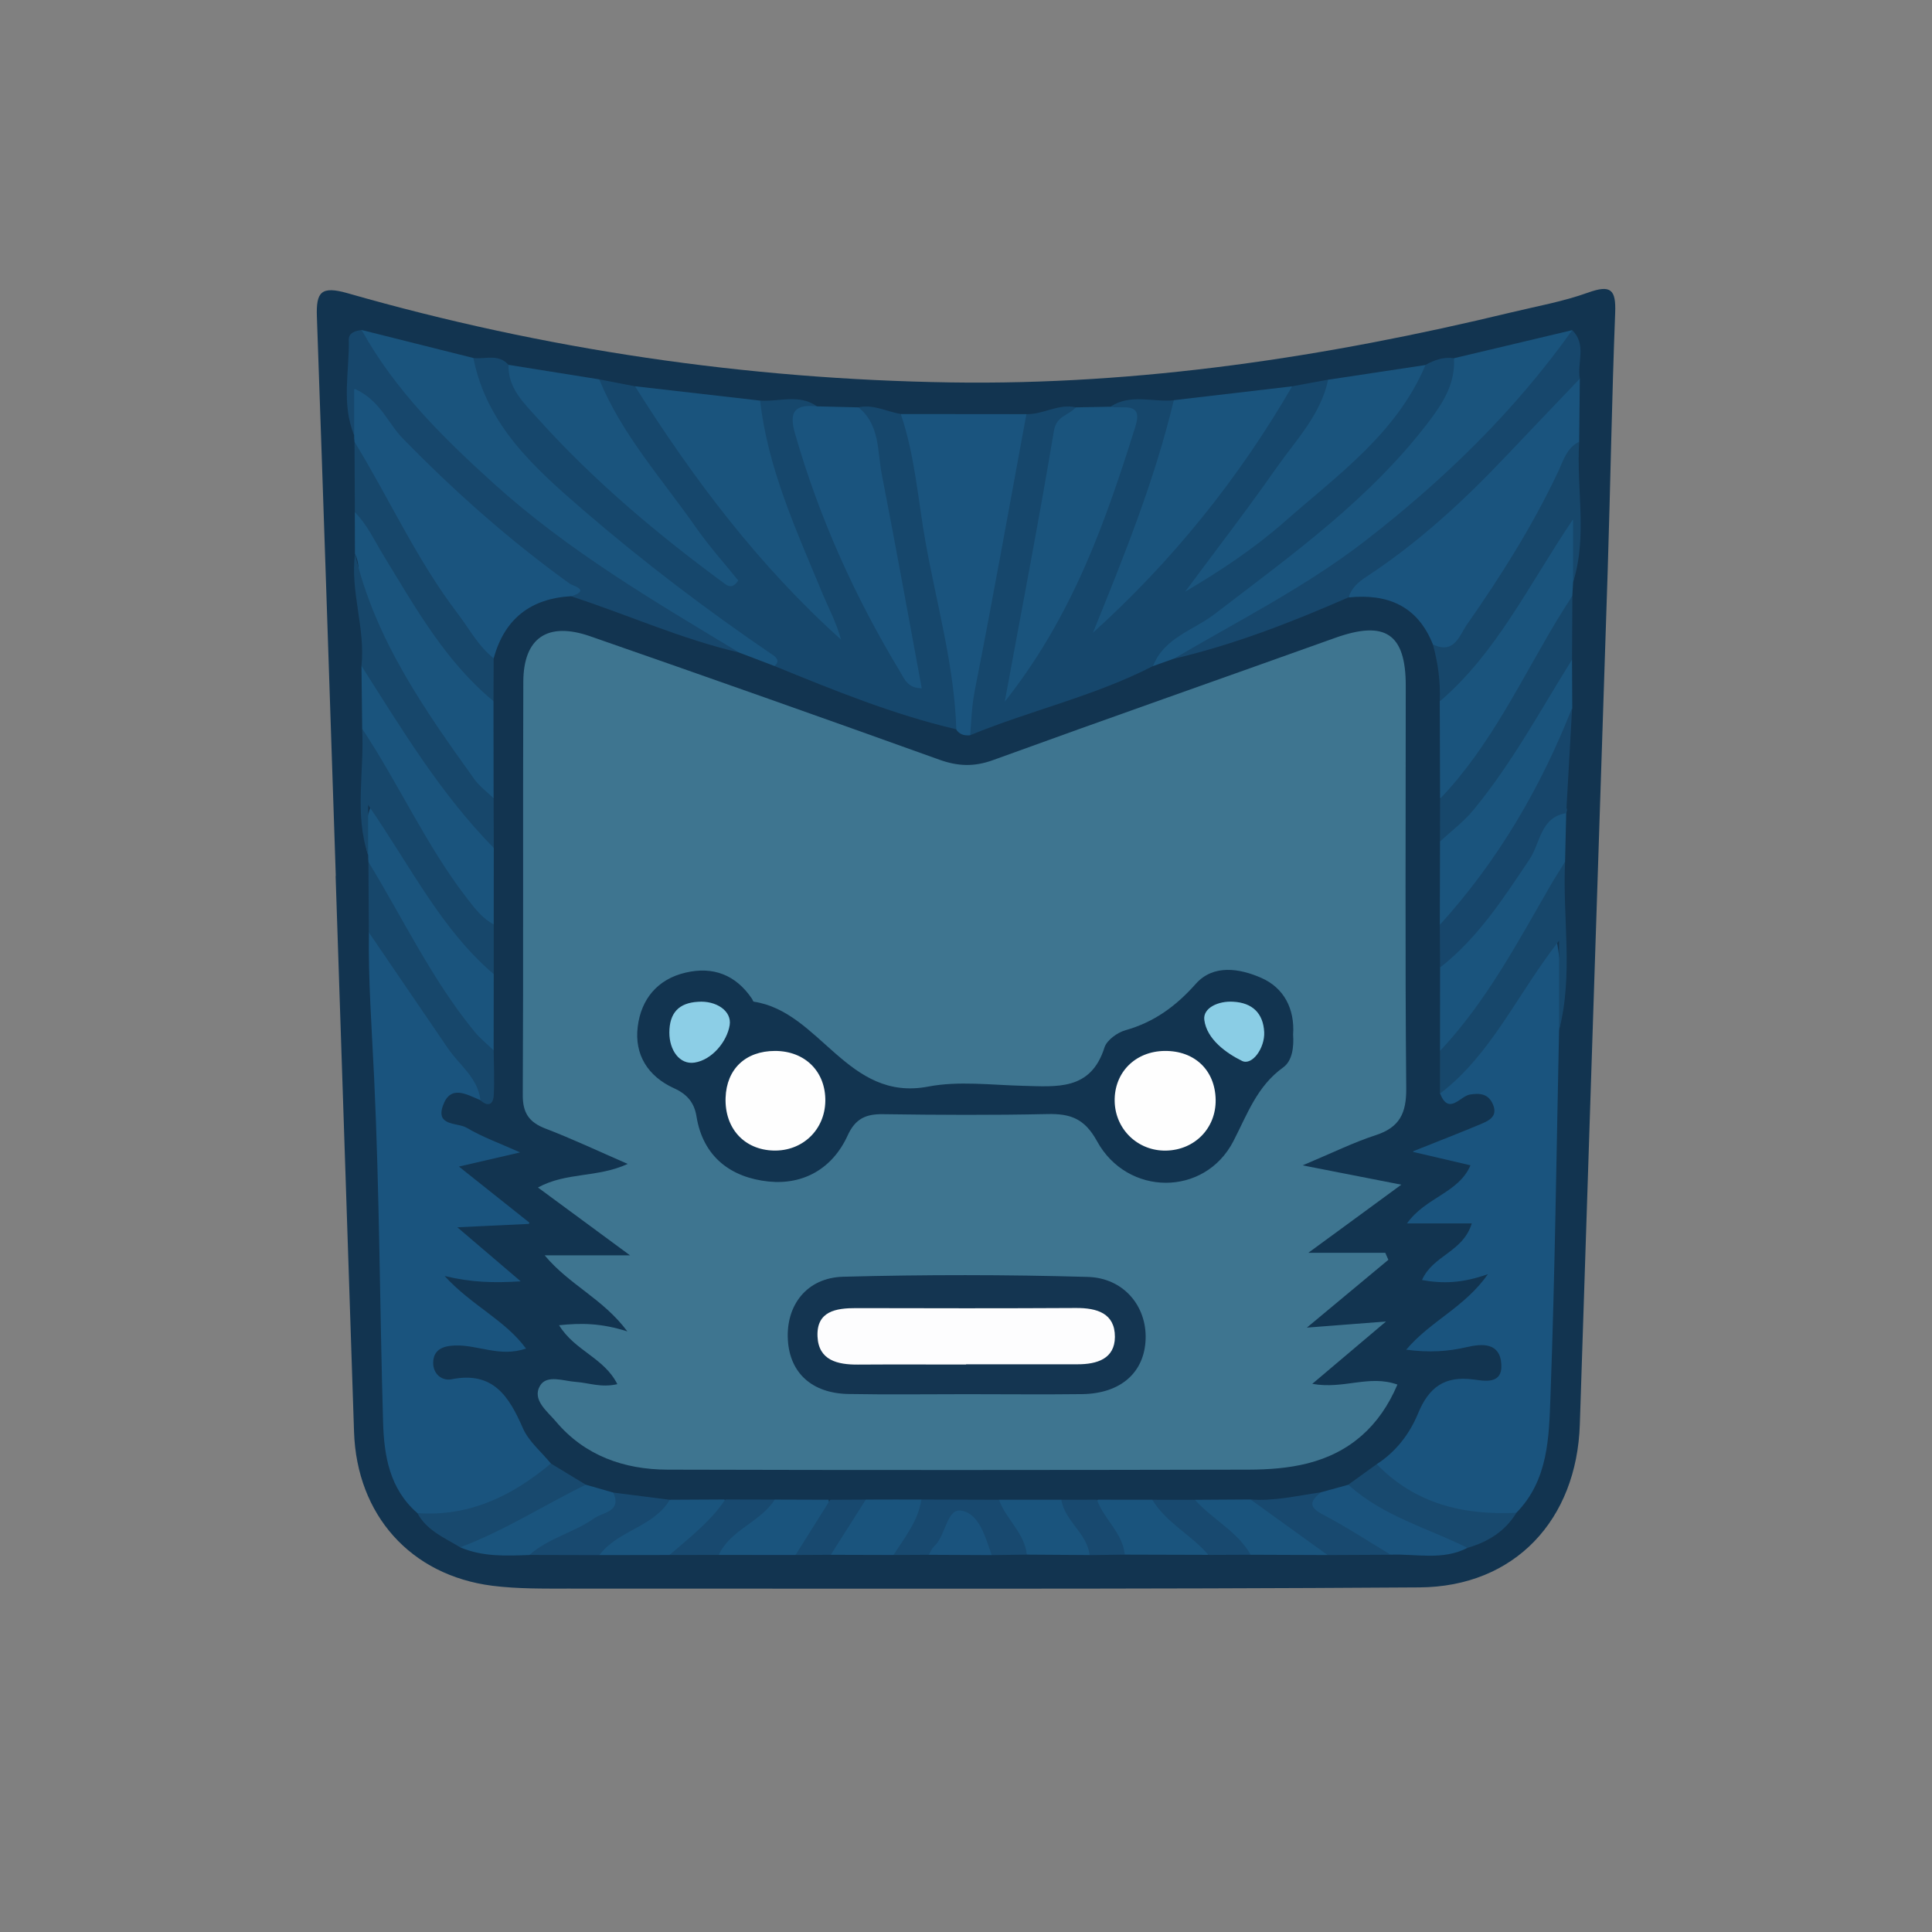 <?xml version="1.0" standalone="no"?><!DOCTYPE svg PUBLIC "-//W3C//DTD SVG 1.1//EN" "http://www.w3.org/Graphics/SVG/1.1/DTD/svg11.dtd"><svg t="1734769006313" class="icon" viewBox="0 0 1024 1024" version="1.1" xmlns="http://www.w3.org/2000/svg" p-id="6000" xmlns:xlink="http://www.w3.org/1999/xlink" width="200" height="200"><rect x="0" y="0" width="1024" height="1024" fill="#808080" stroke="none"/><path d="M177.976 464.278c-3.308-98.816-6.52-197.631-10.018-296.415-0.445-12.944 2.035-16.538 16.347-12.435 104.35 29.896 211.593 45.607 319.537 47.261 99.929 1.558 199.317-13.485 296.892-37.052 13.708-3.308 27.765-5.788 40.996-10.559 12.054-4.325 14.821-1.622 14.344 10.718-1.781 45.703-2.513 91.437-3.976 137.14-4.866 150.688-9.923 301.345-14.757 452.033-1.622 50.569-34.508 86.062-85.013 86.38-150.211 1.018-300.423 0.604-450.634 0.636-13.58 0-27.288 0.191-40.709-1.495-43.476-5.534-71.878-37.624-73.34-81.578-3.244-98.211-6.52-196.423-9.764-294.634h0.095z" fill="#123450" p-id="6001"></path><path d="M221.23 801.975c-14.789-12.817-17.683-30.437-18.192-48.311-1.781-60.778-1.876-121.619-4.739-182.302-1.209-25.73-3.149-51.396-2.767-77.189 6.424-1.463 8.905 3.689 11.195 7.601 14.057 23.98 31.136 45.798 47.261 68.315 3.021 4.198 9.987 9.573 0.668 14.916-3.467 1.018-7.474-0.7-11.863 3.053 5.216 7.379 14.026 8.587 21.15 12.276 4.866 2.513 12.467 3.88 12.34 9.796-0.191 8.015-9.128 6.202-14.439 8.365-1.654 0.668-3.53 0.859-5.407 3.467 4.484 5.407 11.036 8.81 16.347 13.58 4.071 3.657 9.859 7.315 7.41 13.58-2.004 5.089-8.174 4.643-13.072 5.089-3.085 0.254-6.17-0.064-11.036 0.7 4.484 5.661 10.273 8.714 14.439 13.262 2.799 3.053 7.728 5.629 6.075 10.464-1.59 4.643-6.902 4.421-11.131 5.152-4.771 0.827-9.637-0.827-14.503 0.572 7.728 5.343 14.662 11.354 21.754 17.111 4.262 3.467 9.859 7.665 7.697 13.612-2.544 7.092-10.146 5.47-16.125 5.661-8.778 0.286-17.747-5.439-28.338 2.29 38.292-0.223 45.353 29.832 57.47 54.958-19.114 22.327-50.092 32.599-72.196 23.98zM826.337 546.046c-1.399 64.594-2.163 129.189-4.548 193.751-0.795 21.69-1.018 44.621-18.097 62.018-23.885 9.859-58.17-0.668-75.217-23.09 6.075-16.983 19.814-29.292 27.892-45.098 2.735-5.343 8.937-5.979 14.598-6.552 5.757-0.604 12.117 0.954 17.397-3.53-4.198-7.569-10.018-4.484-15.075-3.785-6.138 0.859-12.245 1.749-18.415 0.891-4.198-0.572-9.223-0.731-10.4-5.947-0.891-3.912 1.908-7.061 4.643-9.509 8.237-7.379 17.047-14.057 26.048-21.309-8.269-1.145-19.75 3.467-22.613-5.884-3.18-10.336 10.209-13.739 15.012-20.927-0.064-1.527-0.827-2.194-2.29-2.449-7.061-1.145-17.397 2.004-20.068-5.693-3.18-9.16 7.283-12.785 13.294-17.683 3.308-2.703 7.569-4.23 9.796-8.205 0.286-1.272-0.127-2.322-1.272-3.053-5.947-3.753-18.033-0.795-18.065-9.35-0.032-8.746 11.704-9.128 18.51-12.881 5.184-2.831 12.086-2.894 15.266-9.032-4.961-7.919-22.072 8.714-20.959-10.75 22.835-25.412 41.027-54.481 62.972-81.419 3.117 17.238 4.612 33.299 1.59 49.487z" fill="#1A547E" p-id="6002"></path><path d="M588.569 215.569c10.591-7.061 22.39-2.29 33.617-3.435 5.152 9.414-0.032 18.097-2.672 26.557-9.128 29.228-18.224 58.52-35.462 89.084 34.73-36.193 63.449-71.432 88.034-109.979 3.339-5.248 7.092-10.114 12.785-13.04l19.051-3.53c4.993 6.234 1.558 11.768-1.845 16.92-19.719 29.896-39.628 59.696-60.555 83.454 13.867-12.976 33.299-25.889 50.887-41.155 21.15-18.351 41.409-37.02 56.039-61.128 1.654-2.735 4.643-3.976 7.061-5.884 4.707-2.608 9.573-4.389 15.075-3.562 8.11 12.849-0.7 22.517-6.902 31.836-15.52 23.249-35.684 42.363-56.961 60.237-26.906 22.613-55.085 43.604-84.059 63.513-4.612 3.18-9.096 6.393-11.577 11.672-28.306 16.761-60.333 23.758-91.024 34.19-2.894 0.986-6.106 0-7.983-3.085-3.498-7.124-2.258-14.407-0.827-21.722 7.951-41.123 15.584-82.341 23.09-123.528 1.558-8.492 2.862-17.142 9.637-23.472 8.905 0.254 16.983-5.693 26.143-3.626-14.248 35.684-16.284 74.04-24.457 111.06-2.226 10.082-3.657 20.323-5.407 27.638 22.772-34.508 39.469-74.517 52.731-116.149 2.894-9.001 4.135-16.602-4.421-22.867z" fill="#16476C" p-id="6003"></path><path d="M317.597 201.066c6.329 1.209 12.626 2.449 18.955 3.657 10.018 4.103 13.58 13.898 19.114 21.849a900.091 900.091 0 0 0 82.182 101.773c-15.775-29.292-25.316-60.492-35.43-91.501-2.64-8.11-6.138-16.506 0.413-24.553 10.082 0.763 20.705-3.626 30.182 3.085-7.41 5.884-7.601 13.04-4.898 21.531 13.008 40.773 30.85 79.288 52.763 116.085-8.937-45.703-14.98-91.851-25.952-137.076 7.951-1.749 14.98 2.226 22.454 3.498 7.665 3.88 8.873 11.386 10.082 18.605 6.838 41.155 15.043 82.055 22.358 123.146 1.399 7.856 1.622 15.838-0.604 23.662-3.817 5.598-9.541 5.343-14.789 3.689-28.401-9.064-57.057-17.62-83.804-31.168-21.786-23.821-50.505-38.865-74.994-59.315-25.507-21.309-52.382-41.186-71.305-69.047-7.824-11.513-20.546-22.263-13.421-39.246 6.297 0.763 13.358-2.385 18.605 3.657 29.069 43.158 68.602 75.44 110.965 107.53-22.327-26.716-41.186-53.685-58.997-81.419-3.467-5.407-8.746-11.004-3.88-18.446z" fill="#16476C" p-id="6004"></path><path d="M506.864 386.517c-1.05-33.744-10.4-66.121-16.284-99.07-4.071-22.708-5.629-45.957-13.135-67.997 22.199 0.032 44.399 0.032 66.566 0.064-9.032 48.819-17.747 97.734-27.352 146.427-1.59 8.015-1.813 15.838-2.449 23.79-4.007 2.481-7.061 2.799-7.347-3.212zM837.341 200.716c-0.127 11.131-0.254 22.263-0.35 33.363-13.676 35.875-33.744 68.22-55.848 99.325-5.279 7.41-10.591 18.478-23.312 9.732-9.382-16.697-26.207-21.309-42.84-26.27-2.862-10.527 5.916-13.93 11.958-18.224 35.907-25.602 66.757-56.516 95.317-89.879 3.817-4.484 7.41-10.336 15.075-8.046z" fill="#1A547E" p-id="6005"></path><path d="M250.903 189.744c7.029 35.684 32.599 58.456 58.043 80.433 31.995 27.606 65.707 53.208 100.692 76.998 2.163 1.463 3.721 3.403 0.859 5.788-7.76 3.212-14.344 0.159-20.768-3.785-37.02-21.818-74.231-43.254-107.975-70.224C250.363 253.861 221.675 226.351 197.822 194.006c-3.976-5.375-11.768-10.336-6.17-19.114 19.75 4.961 39.501 9.891 59.251 14.853zM611.086 353.122c5.82-15.139 21.436-18.987 32.663-27.638 41.027-31.486 83.232-61.478 114.686-103.523 7.124-9.509 12.976-19.56 12.181-32.09l62.686-14.884c-4.739 23.249-23.281 37.179-37.942 52.859-45.067 48.215-97.289 87.43-156.954 116.244-5.025 2.417-9.859 5.12-14.63 8.015-4.103 2.035-8.142 4.707-12.69 1.018z" fill="#1A547D" p-id="6006"></path><path d="M187.899 234.174c-0.159-1.177-0.223-2.354-0.191-3.53-1.972-8.873-5.629-21.977 1.463-25.38 9.064-4.357 14.28 8.587 20.291 15.171 24.966 27.224 51.205 53.049 81.514 74.422 6.043 4.262 12.245 8.301 17.174 13.867 4.898 5.566 2.099 8.651-3.626 10.718-20.736 1.018-31.264 16.157-42.3 30.659-6.647 0.731-9.891-4.103-13.072-8.46-24.362-33.553-48.66-67.202-61.255-107.466z" fill="#1A547E" p-id="6007"></path><path d="M402.864 212.325c4.103 35.939 19.051 68.411 32.663 101.265 3.435 8.333 7.76 16.284 10.209 25.38-43.508-39.087-78.238-85.108-109.184-134.246 22.104 2.544 44.208 5.057 66.312 7.601zM684.872 204.755c-28.369 48.947-63.418 92.487-105.59 130.62 16.443-40.55 32.727-80.846 42.872-123.273 20.927-2.417 41.823-4.866 62.718-7.347z" fill="#1A547D" p-id="6008"></path><path d="M454.991 215.919c11.418 9.191 9.955 23.026 12.34 35.303 7.347 37.688 14.153 75.471 21.213 113.573-7.506 0-9.223-5.025-11.672-9.096-23.885-39.596-42.713-81.355-55.498-125.913-3.562-12.34 0.541-15.457 11.672-14.407 7.315 0.191 14.63 0.382 21.945 0.541z" fill="#1A547E" p-id="6009"></path><path d="M588.569 215.569c6.075 1.399 17.524-3.18 13.231 10.432-15.807 50.378-33.045 100.12-69.27 145.918 9.319-50.6 18.287-96.939 26.048-143.469 1.368-8.301 7.983-8.205 11.577-12.531 6.138-0.127 12.276-0.254 18.415-0.35z" fill="#1A547D" p-id="6010"></path><path d="M302.776 316.038c10.495-3.339 0.731-5.566-0.763-6.647-31.931-22.994-61.159-48.947-88.638-77.125-7.919-8.11-11.799-20.132-25.666-26.302v24.712c-6.87-16.602-2.481-33.871-2.831-50.823-0.064-3.403 3.562-4.612 6.806-4.93 17.747 32.059 43.349 57.248 70.192 81.514 39.342 35.557 84.758 62.209 129.857 89.402-0.922 0.827-2.004 2.067-2.99 1.94-30.309-3.912-57.979-15.902-85.49-28.306-0.763-0.35-0.604-2.194-0.477-3.435zM622.027 349.21c34.38-20.227 70.096-38.165 101.869-62.782 41.568-32.249 78.843-68.474 109.406-111.41 7.792 7.538 2.513 17.174 4.039 25.698-13.103 13.739-26.238 27.447-39.278 41.218-22.486 23.726-46.434 45.798-73.881 63.767-4.198 2.735-7.856 5.979-9.446 10.972 0.159 5.311-3.689 7.792-7.633 9.255-23.662 8.683-47.229 17.588-71.241 25.284-4.739 1.495-9.732 2.067-13.835-2.004z" fill="#17476C" p-id="6011"></path><path d="M755.541 193.465c-15.298 36.289-46.625 58.329-74.676 83.041-15.934 14.026-33.712 25.92-52.7 37.084 16.061-21.69 32.599-43.063 48.056-65.167 10.432-14.948 23.726-28.369 27.733-47.166 17.174-2.608 34.38-5.216 51.586-7.792zM317.597 201.066c12.086 29.419 33.363 52.859 51.268 78.493 6.933 9.923 15.107 19.019 22.422 28.115-2.481 3.817-4.771 3.467-6.902 1.908-35.78-26.27-69.683-54.735-99.42-87.843-7.315-8.142-15.775-15.934-15.457-28.369 16.029 2.576 32.059 5.152 48.088 7.697zM188.122 293.489c-0.032-7.315-0.032-14.662-0.064-21.977 7.22-1.304 9.7 4.643 12.149 9.032 17.969 32.122 38.61 62.273 63.354 89.561 1.209 1.336 1.622 3.276 2.226 5.025 2.004 15.171 3.085 30.309-0.763 45.353-7.379 8.365-12.308 1.113-15.998-3.562-23.694-30.055-43.858-62.209-57.566-98.211-3.117-8.301 0.7-17.206-3.339-25.221zM833.779 308.564c-0.127 2.385-0.254 4.802-0.413 7.188-13.04 37.084-34.539 69.365-57.82 100.501-3.403 4.548-7.792 12.944-15.552 3.912-3.626-15.266-2.958-30.564-0.541-45.893 23.726-31.136 46.911-62.654 67.043-96.335 1.304-2.163 3.657-3.149 7.283-3.053 2.417 11.131 2.64 22.358 0 33.681zM191.97 386.23l-0.382-33.299c5.598-1.495 7.697 2.926 9.764 6.393 17.333 28.878 35.78 56.898 58.838 81.673 2.894 3.117 4.484 7.283 5.598 11.481 1.749 11.736 2.767 23.44-0.795 35.048-8.524 8.651-13.644 0.191-17.397-4.771-22.613-29.832-43.222-60.873-55.626-96.526zM833.207 349.624c0.032 8.492 0.064 17.015 0.127 25.507-6.806 43.858-35.048 76.298-59.347 110.742-2.799 3.976-7.919 9.001-13.549 2.035-4.071-12.753-2.958-25.666-1.113-38.579 24.807-30.882 47.834-63.036 67.552-97.48 1.272-2.258 3.657-3.053 6.329-2.226z" fill="#1A547D" p-id="6012"></path><path d="M833.779 308.564v-33.394c-23.662 35.048-40.487 70.701-70.51 96.462-6.52-9.35-8.905-19.21-3.626-30.023 11.163 5.375 13.867-4.866 17.874-10.591 17.969-25.698 34.698-52.191 48.152-80.624 2.831-6.011 4.612-12.944 11.354-16.316-1.622 24.807 4.484 49.933-3.244 74.485z" fill="#17476B" p-id="6013"></path><path d="M830.122 430.979c-0.191 8.587-0.413 17.174-0.604 25.761-11.036 35.653-33.045 64.944-54.894 94.268-3.18 4.262-7.442 11.322-14.344 3.403-3.785-12.753-2.862-25.634-0.891-38.515 20.927-27.193 43.731-53.049 60.078-83.55 1.876-3.53 5.184-7.156 10.432-4.548 0.35 0.159 0.541 0.922 0.541 1.399 0.032 0.572-0.191 1.177-0.318 1.781zM195.278 456.836c-0.095-1.209-0.159-2.385-0.127-3.594-2.926-8.81-1.972-17.492 1.972-27.32 23.153 30.818 44.367 62.559 68.252 92.328 2.544 11.958 3.085 23.885-0.286 35.78-8.746 9.096-13.262 0-17.079-4.993-21.659-28.338-42.268-57.407-52.731-92.2z" fill="#1A547D" p-id="6014"></path><path d="M261.78 516.405c-27.797-23.694-43.667-56.421-66.662-89.783v26.62c-7.41-22.04-1.908-44.685-3.18-67.043 19.496 29.387 33.903 61.859 55.562 89.91 4.135 5.343 8.142 10.686 14.248 13.898 7.188 8.842 7.22 17.62 0.032 26.397zM261.844 449.584c-28.242-28.719-48.819-63.004-70.255-96.653 2.099-20.005-6.011-39.405-3.435-59.41 10.623 45.353 36.766 82.532 63.259 119.457 2.799 3.88 6.87 6.87 10.368 10.273 7.188 8.746 7.156 17.524 0.064 26.334zM261.685 371.728c-25.666-21.118-41.504-49.71-58.456-77.38-4.802-7.824-8.524-16.252-15.139-22.835l-0.191-37.338c18.446 30.15 33.013 62.591 54.576 90.865 6.234 8.174 11.036 17.461 19.305 23.98 6.552 7.601 6.583 15.171-0.095 22.708zM763.396 556.828c24.394-25.984 40.9-57.248 58.52-87.748 2.417-4.166 5.089-8.237 7.601-12.34-1.399 29.769 4.484 59.76-3.18 89.306v-47.452c-22.263 28.401-35.78 60.11-62.941 80.91-6.583-7.569-6.583-15.107 0-22.676z" fill="#17476B" p-id="6015"></path><path d="M830.122 430.979c-13.708 2.194-13.708 15.934-19.369 24.362-13.93 20.8-27.352 41.695-47.356 57.375-6.615-7.506-6.552-15.043-0.159-22.645 30.691-33.84 53.367-72.545 70.033-114.94-1.018 18.605-2.099 37.243-3.149 55.848z" fill="#17466B" p-id="6016"></path><path d="M833.207 349.624c-16.888 27.002-31.995 55.212-52.413 79.86-5.057 6.106-11.577 10.972-17.429 16.411-6.552-7.569-6.552-15.139 0.032-22.676 26.62-27.86 42.649-62.654 62.209-95.126 2.513-4.166 5.184-8.237 7.792-12.34-0.095 11.29-0.159 22.581-0.191 33.871zM195.278 456.836c18.383 30.15 33.585 62.304 56.134 89.847 3.021 3.721 6.87 6.774 10.336 10.114 7.283 7.633 6.711 16.602 3.244 25.316-2.067 5.184-6.011 11.036-10.368 0.922-1.399-11.863-11.131-18.478-17.206-27.383-13.962-20.514-27.956-40.964-41.918-61.446-0.064-12.467-0.159-24.903-0.223-37.37z" fill="#17476B" p-id="6017"></path><path d="M729.747 776.086c20.355 20.991 45.862 27.065 73.977 25.73-6.011 9.859-15.075 15.457-25.92 18.574-24.966-3.848-47.993-11.513-64.022-32.822 1.558-9.032 6.933-12.817 15.966-11.481zM221.23 801.975c27.606 2.004 50.314-9.16 70.796-26.302 9.319-0.954 16.856 0.986 19.051 11.672-19.369 17.079-40.805 29.96-67.17 32.758-8.333-5.089-17.715-8.842-22.676-18.128z" fill="#18496E" p-id="6018"></path><path d="M714.672 786.963c18.16 16.57 41.791 22.835 63.131 33.426-13.072 6.806-27.065 3.117-40.678 3.626-13.771-3.467-25.793-10.654-37.72-17.969-8.873-5.439-10.623-11.64-0.318-17.747 5.025-2.163 9.987-5.661 15.584-1.336z" fill="#1A537D" p-id="6019"></path><path d="M243.906 820.103c23.376-8.746 44.335-22.327 66.63-33.204 5.852-4.198 10.654-0.859 15.489 2.163 7.983 8.81 0.477 13.103-5.439 17.27-12.117 8.524-25.889 13.549-39.946 17.842-12.435 0.477-24.903 1.018-36.734-4.071z" fill="#1A547D" p-id="6020"></path><path d="M544.234 823.983c-6.202 0.095-12.435 0.159-18.637 0.254-1.654-1.749-4.071-3.021-5.152-4.993-6.933-12.499-13.549-13.231-20.8-0.191-1.399 2.544-5.089 3.053-7.379 5.025l-18.669 0.095c0.254-13.676 7.538-23.694 17.015-32.568 12.213-3.339 24.426-3.149 36.702-0.254 10.623 8.269 20.895 16.761 16.92 32.631z" fill="#18496F" p-id="6021"></path><path d="M640.505 824.111c-14.789-0.032-29.546-0.064-44.335-0.127-7.029-9.414-19.814-16.347-13.58-31.486 8.46-3.976 17.174-3.212 25.92-1.272 12.308 9.35 26.875 16.506 31.995 32.886zM421.66 824.174c-13.58 0-27.161 0-40.741-0.032 2.258-18.924 19.623-23.249 31.645-32.758 8.683-2.131 17.365-2.735 25.889 0.763 5.057 16.252-7.156 23.472-16.793 32.027zM703.668 824.206c-13.58-0.064-27.193-0.127-40.773-0.159-10.177-4.643-17.842-12.626-25.92-19.941-3.339-3.021-7.919-6.933-1.908-11.958 8.428-3.498 17.047-2.767 25.698-1.05 15.584 9.35 34.444 14.503 42.904 33.108zM354.871 824.174c-12.372 0.032-24.775 0.064-37.147 0.064-1.845-8.205 4.834-10.623 9.827-13.485 10.114-5.82 18.637-14.026 29.101-19.337 8.683-2.226 17.333-2.767 25.889 0.572 7.41 11.577-4.643 15.139-9.128 21.69-4.357 6.393-12.181 7.347-18.542 10.495zM544.234 823.983c-1.209-11.609-11.131-18.796-14.789-29.164 9.509-8.269 20.164-5.693 30.85-3.435 9.668 8.842 20.705 17.047 17.27 32.822-11.131-0.064-22.231-0.127-33.331-0.223zM488.354 794.723c-1.686 11.45-8.842 20.132-14.757 29.451l-33.267-0.095c0.795-15.043 9.478-24.966 21.245-32.917 9.319-1.781 18.701-3.848 26.779 3.562z" fill="#1A547D" p-id="6022"></path><path d="M355.03 794.883c-8.683 14.598-27.542 16.188-37.338 29.355l-37.084-0.095c10.114-8.969 23.726-11.863 34.444-19.496 4.262-3.053 14.725-3.339 9.955-13.612 10.877-5.152 20.736-2.958 30.023 3.848zM703.668 824.206c-13.644-9.827-27.288-19.655-40.9-29.482 11.863-6.997 24.108-9.987 37.306-3.753-5.057 4.23-7.22 7.41 0.795 11.609 12.435 6.488 24.203 14.248 36.257 21.468-11.163 0.032-22.327 0.095-33.458 0.159zM633.349 794.914c9.191 10.368 22.422 16.634 29.546 29.133l-22.39 0.095c-9.064-10.623-22.327-16.952-29.769-29.26 7.569-6.583 15.107-6.615 22.613 0.032zM354.871 824.174c10.527-9.16 21.69-17.651 29.578-29.451 8.746-7.029 17.492-7.061 26.238 0.064-7.728 12.022-23.44 15.934-29.769 29.355-8.714 0-17.365 0.032-26.048 0.032zM577.533 824.238c-1.368-11.64-13.199-17.969-15.012-29.387 6.265-5.725 12.563-5.693 18.86-0.032 3.657 10.368 13.612 17.556 14.789 29.164-6.202 0.095-12.435 0.159-18.637 0.254zM458.903 794.819c-6.202 9.764-12.372 19.528-18.574 29.26l-18.669 0.095c6.138-9.764 12.276-19.528 18.383-29.292 6.265-5.757 12.563-5.725 18.86-0.064z" fill="#18496F" p-id="6023"></path><path d="M492.265 824.079c0.954-1.527 1.59-3.371 2.894-4.548 6.234-5.629 6.488-20.132 14.376-18.86 9.509 1.558 12.753 14.089 16.061 23.567-11.1-0.064-22.231-0.095-33.331-0.159z" fill="#1A537D" p-id="6024"></path><path d="M458.903 794.819l-18.86 0.095-29.387-0.095c-8.746-0.032-17.492-0.032-26.238-0.064-9.796 0.064-19.591 0.095-29.387 0.159l-29.991-3.817c-4.834-1.368-9.7-2.767-14.535-4.166-6.17-3.753-12.34-7.474-18.51-11.227-5.057-6.202-11.768-11.672-14.853-18.733-7.379-16.92-15.807-30.278-37.688-25.952-5.248 1.05-9.891-2.767-9.859-8.683 0.064-7.029 5.152-8.937 11.418-9.191 12.181-0.509 23.917 6.393 37.783 1.622-11.195-15.234-28.783-22.74-43.127-38.451 14.566 3.467 25.952 3.689 40.328 2.831-11.481-9.796-20.991-17.938-33.585-28.656 13.994-0.668 24.457-1.145 38.96-1.845-14.026-11.163-25.157-20.037-38.133-30.341 11.831-2.735 20.991-4.866 32.44-7.506-10.75-4.834-20.005-8.11-28.306-13.04-4.771-2.862-16.284-0.731-12.722-11.418 3.944-11.704 12.531-6.297 19.878-3.276 3.912 3.657 6.87 2.576 7.156-2.449 0.477-7.887 0.032-15.838-0.032-23.79 0-13.485 0.032-26.938 0.032-40.423v-26.366c0-13.485 0.032-26.97 0.032-40.455l-0.095-26.366c-0.032-17.174-0.032-34.349-0.064-51.491l0.095-22.708c5.661-20.927 19.464-31.741 40.964-33.013 29.737 9.7 58.361 22.645 88.956 29.801l18.796 7.156c31.518 12.881 63.068 25.761 96.367 33.553 1.717 2.767 4.325 3.467 7.347 3.212 31.931-13.167 65.962-20.736 96.844-36.607l10.972-3.912c32.09-7.474 62.622-19.401 92.709-32.536 20.8-2.163 36.734 4.389 44.876 24.934 2.703 9.827 4.039 19.814 3.626 29.991 0.064 17.206 0.095 34.412 0.159 51.618 0 7.569-0.032 15.107-0.032 22.676l-0.095 44.176c0.032 7.538 0.095 15.107 0.127 22.645 0 14.694-0.032 29.387-0.032 44.112v22.676c4.643 11.863 10.718 1.463 15.807 0.636 5.725-0.954 9.891-0.191 12.213 5.152 2.862 6.583-2.29 8.778-6.838 10.686-10.718 4.484-21.595 8.683-35.971 14.439 12.117 2.831 20.927 4.866 30.945 7.22-6.361 14.789-23.662 16.793-33.649 30.786h34.349c-4.771 15.393-20.577 16.793-26.397 30.023 11.004 2.004 21.341 1.717 34.953-3.117-12.531 17.81-30.373 24.712-43.317 40.041 12.308 1.622 22.136 0.954 32.249-1.399 7.856-1.813 17.461-2.544 18.16 9.16 0.636 10.909-9.128 8.746-14.916 8.015-15.234-1.972-23.535 4.135-29.292 18.16-4.389 10.654-11.704 20.259-21.945 26.811l-15.075 10.877-14.598 4.007c-12.372 1.749-24.648 4.771-37.306 3.753l-29.419 0.191c-7.538 0-15.075-0.032-22.613-0.032-9.796 0-19.591-0.032-29.387-0.032-6.297 0-12.563 0-18.86 0.032h-33.076c-13.676-0.032-27.383-0.095-41.059-0.127-9.668-0.032-19.464 0-29.292 0.032z" fill="#123450" p-id="6025"></path><path d="M327.202 733.628c-7.124-14.121-22.422-17.492-30.882-31.232 11.831-1.24 22.263-1.145 36.193 3.276-13.008-17.461-30.723-24.553-43.826-40.328h45.226c-18.701-13.771-33.172-24.457-48.788-35.939 15.107-8.269 31.264-5.025 47.579-12.499-15.743-6.838-29.451-13.326-43.572-18.733-8.746-3.371-12.117-8.269-12.054-17.906 0.382-72.959 0-145.949 0.286-218.908 0.095-23.312 12.849-31.995 35.493-24.108 61.764 21.468 123.432 43.286 184.973 65.389 9.796 3.53 18.446 3.88 28.433 0.254 60.301-21.913 120.856-43.127 181.252-64.753 26.62-9.541 37.561-2.354 37.561 25.316 0 71.114-0.382 142.228 0.254 213.343 0.127 13.199-3.467 20.736-16.188 24.871-11.577 3.753-22.613 9.223-38.738 15.998 19.273 3.753 33.681 6.583 52.318 10.241-17.015 12.467-30.977 22.708-49.265 36.098h40.773l1.622 3.721c-13.771 11.45-27.542 22.931-43.19 35.939 14.566-1.145 26.461-2.067 41.95-3.244-13.93 11.768-25.284 21.404-39.087 33.045 16.793 3.021 29.991-4.993 45.13 0.382-9.319 21.977-25.062 36.066-47.706 41.791-10.05 2.544-20.768 3.276-31.168 3.308-102.664 0.223-205.296 0.286-307.96 0-23.09-0.064-43.953-7.41-59.251-25.602-4.421-5.248-12.753-11.45-8.333-18.892 3.562-6.043 12.563-2.449 19.051-2.004 6.711 0.445 13.262 3.18 21.913 1.177z" fill="#3E7590" p-id="6026"></path><path d="M685.381 548.4c0.445 6.583-0.445 13.898-5.248 17.333-13.93 10.018-18.987 24.744-26.429 39.151-15.266 29.482-56.23 29.228-72.259-0.032-6.615-12.054-14.121-14.63-26.27-14.376-29.037 0.636-58.106 0.477-87.175 0.064-9.096-0.127-14.662 2.385-18.701 11.227-8.015 17.62-23.503 26.366-41.982 24.457-19.719-2.067-34.667-12.881-38.165-34.508-1.177-7.379-5.057-11.831-11.958-14.948-13.739-6.265-21.054-17.747-19.178-32.663 1.813-14.535 10.464-25.125 25.348-28.592 14.63-3.435 26.652 1.177 35.207 13.867 0.35 0.509 0.572 1.495 0.954 1.527 35.366 5.311 49.583 53.24 92.455 45.003 16.093-3.085 33.299-0.827 49.996-0.413 17.938 0.413 36.13 2.767 43.413-20.291 1.24-3.912 6.806-7.951 11.131-9.16 15.202-4.294 26.747-12.722 37.275-24.585 9.319-10.495 23.281-8.174 34.603-3.212 12.181 5.311 17.906 16.506 16.983 30.15z" fill="#123450" p-id="6027"></path><path d="M512.588 738.939c-20.991 0-41.982 0.286-62.972-0.095-19.337-0.382-31.009-11.195-32.027-28.656-1.081-18.351 9.987-32.981 29.323-33.49 43.19-1.145 86.444-1.145 129.602 0.095 19.178 0.541 31.264 15.584 30.691 32.886-0.572 17.715-13.135 28.91-33.49 29.228-20.386 0.254-40.741 0.032-61.128 0.032z" fill="#143551" p-id="6028"></path><path d="M617.988 609.846c-14.98 0.254-26.97-11.354-27.193-26.302-0.223-15.171 10.972-26.366 26.525-26.525 15.87-0.159 26.716 10.209 27.002 25.825 0.254 15.107-11.1 26.716-26.334 27.002zM437.435 583.575c-0.223 15.298-12.149 26.684-27.511 26.238-15.552-0.445-25.889-11.863-25.348-27.956 0.509-15.266 10.591-24.807 26.143-24.839 15.934-0.032 26.938 10.941 26.716 26.557z" fill="#FEFEFE" p-id="6029"></path><path d="M369.978 530.971c9.446-0.731 18.001 4.739 16.761 12.404-1.399 8.651-9.319 18.383-18.574 19.814-7.919 1.24-13.421-6.52-13.39-15.934 0.032-10.336 4.961-15.711 15.202-16.284z" fill="#8CCEE6" p-id="6030"></path><path d="M653.672 530.939c10.146 0.541 15.87 6.138 16.379 16.093 0.413 8.333-6.329 17.938-11.768 15.266-8.269-4.071-18.637-11.418-19.973-21.69-0.859-6.456 7.601-10.209 15.361-9.668z" fill="#8ACDE5" p-id="6031"></path><path d="M512.048 723.228c-19.114 0-38.229-0.095-57.343 0.032-10.782 0.064-20.832-2.226-21.404-14.853-0.604-13.453 9.732-15.107 20.514-15.075 38.833 0.095 77.666 0.159 116.499-0.064 11.131-0.064 20.641 2.799 20.609 15.33-0.064 11.64-9.541 14.503-19.719 14.503h-59.188c0.032 0.064 0.032 0.095 0.032 0.127z" fill="#FDFDFE" p-id="6032"></path></svg>